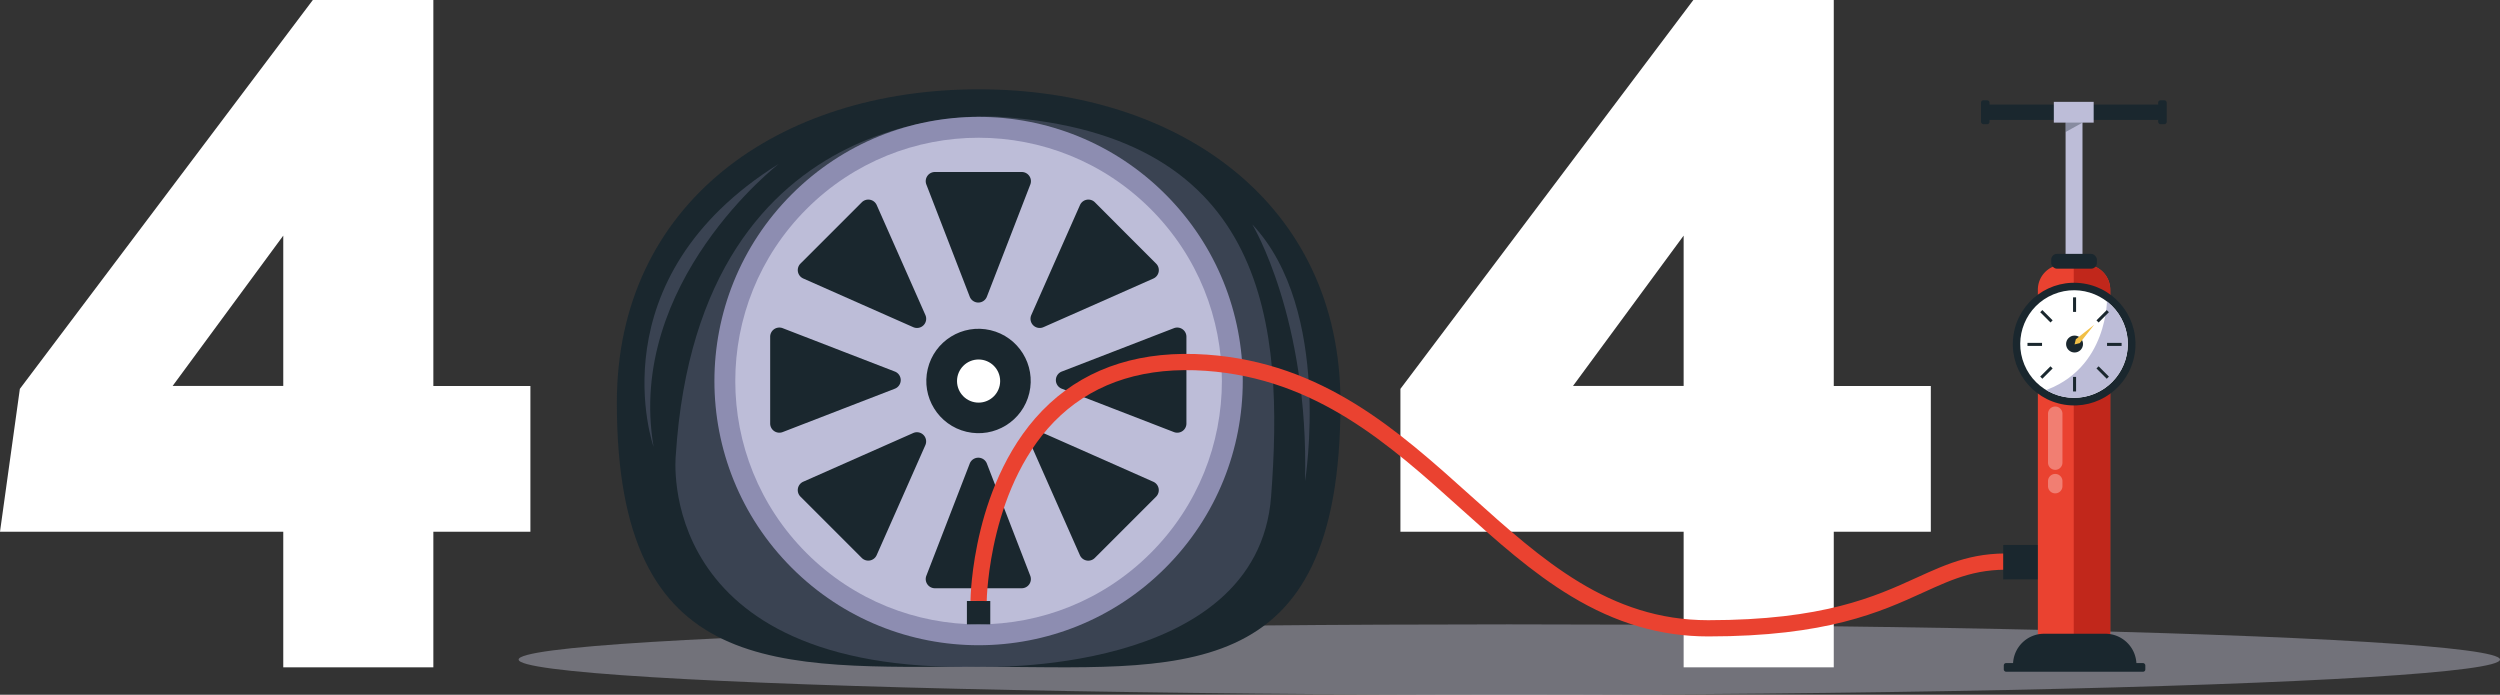 <svg xmlns="http://www.w3.org/2000/svg" xmlns:xlink="http://www.w3.org/1999/xlink" viewBox="0 0 2078.56 577.63"><rect x="0" y="0" width="2078.56" height="577.63" fill="#333333" stroke="none"/><defs><style>.a{fill:#ea4230;}.b,.k{fill:#fff;}.c{fill:#cfcfe5;opacity:0.4;}.d,.h{fill:#1a272e;}.e,.f{fill:#8d8db1;}.e{opacity:0.28;}.g{fill:#bdbdd8;}.h{opacity:0.33;}.i{clip-path:url(#a);}.j{fill:#c1271b;}.k{opacity:0.32;}.l{clip-path:url(#b);}.m{fill:#f1bf46;}</style><clipPath id="a" transform="translate(-676.49 -645.46)"><path class="a" d="M2391.71,865.42h18.39A20.89,20.89,0,0,1,2431,886.31v287.39a0,0,0,0,1,0,0h-60.17a0,0,0,0,1,0,0V886.31A20.89,20.89,0,0,1,2391.71,865.42Z"/></clipPath><clipPath id="b" transform="translate(-676.49 -645.46)"><circle class="b" cx="2400.9" cy="931.5" r="44.72" transform="translate(-173.71 989.69) rotate(-22.5)"/></clipPath></defs><title>4</title><ellipse class="c" cx="1254.88" cy="548.37" rx="823.68" ry="29.26"/><path class="d" d="M1791,980.21c0,240.28-134.68,219.64-300.83,219.64s-300.83,12-300.83-219.64c0-166.15,134.68-260.5,300.83-260.5S1791,814.06,1791,980.21Z" transform="translate(-676.49 -645.46)"/><path class="e" d="M1508.05,742.63s-250.28-22.92-269.7,281.44c0,0-19.57,181.33,251.77,175.78,0,0,231.83,8.87,243.2-141.62C1743.86,918.87,1732.41,757.4,1508.05,742.63Z" transform="translate(-676.49 -645.46)"/><circle class="f" cx="1490.12" cy="962.27" r="219.64" transform="translate(-920.48 690.06) rotate(-45)"/><circle class="g" cx="1490.12" cy="962.27" r="202.29" transform="translate(-920.48 690.06) rotate(-45)"/><path class="d" d="M1489.87,788.47H1526a7.64,7.64,0,0,1,7.12,10.39l-19.59,50.65L1497,892.13a7.64,7.64,0,0,1-14.25,0l-16.48-42.62-19.59-50.65a7.63,7.63,0,0,1,7.12-10.39Z" transform="translate(-676.49 -645.46)"/><path class="d" d="M1489.87,1134.55H1453.8a7.64,7.64,0,0,1-7.12-10.4l19.59-50.65,16.48-42.62a7.64,7.64,0,0,1,14.25,0l16.48,42.62,19.59,50.65a7.64,7.64,0,0,1-7.12,10.4Z" transform="translate(-676.49 -645.46)"/><path class="d" d="M1612.23,839.15l25.51,25.51a7.64,7.64,0,0,1-2.31,12.38l-49.67,22L1544,917.49a7.64,7.64,0,0,1-10.07-10.08l18.49-41.79,22-49.67a7.64,7.64,0,0,1,12.38-2.31Z" transform="translate(-676.49 -645.46)"/><path class="d" d="M1367.52,1083.86l-25.51-25.5a7.64,7.64,0,0,1,2.31-12.39l49.67-22,41.79-18.49a7.64,7.64,0,0,1,10.07,10.08l-18.48,41.79-22,49.67a7.64,7.64,0,0,1-12.39,2.31Z" transform="translate(-676.49 -645.46)"/><path class="d" d="M1662.91,961.51v36.07a7.63,7.63,0,0,1-10.39,7.12l-50.65-19.59-42.62-16.48a7.64,7.64,0,0,1,0-14.25l42.62-16.48,50.65-19.59a7.64,7.64,0,0,1,10.39,7.12Z" transform="translate(-676.49 -645.46)"/><path class="d" d="M1316.83,961.51V925.43a7.64,7.64,0,0,1,10.39-7.12l50.65,19.59,42.63,16.48a7.64,7.64,0,0,1,0,14.25l-42.63,16.48-50.65,19.59a7.64,7.64,0,0,1-10.39-7.12Z" transform="translate(-676.49 -645.46)"/><path class="d" d="M1612.23,1083.86l-25.51,25.51a7.63,7.63,0,0,1-12.38-2.31l-22-49.67-18.49-41.79a7.64,7.64,0,0,1,10.07-10.08l41.8,18.49,49.67,22a7.65,7.65,0,0,1,2.31,12.39Z" transform="translate(-676.49 -645.46)"/><path class="d" d="M1367.52,839.15l25.5-25.51a7.65,7.65,0,0,1,12.39,2.31l22,49.67,18.48,41.79a7.64,7.64,0,0,1-10.07,10.08L1394,899l-49.67-22a7.63,7.63,0,0,1-2.31-12.38Z" transform="translate(-676.49 -645.46)"/><circle class="d" cx="1490.12" cy="962.27" r="43.4" transform="translate(-465.27 1545.99) rotate(-76.72)"/><circle class="b" cx="813.62" cy="316.82" r="17.93"/><path class="e" d="M1324,781.7s-127.21,98.45-104.12,235.19C1219.84,1016.89,1170.57,877.45,1324,781.7Z" transform="translate(-676.49 -645.46)"/><path class="e" d="M1717.68,832.05s47.16,77.77,43.85,213.47C1761.53,1045.52,1784.7,903.2,1717.68,832.05Z" transform="translate(-676.49 -645.46)"/><path class="b" d="M2076.31,1087.53H1840.83V968.78l243.55-323.32h116.75V966.4h80.69v121.13h-80.69v112.76H2076.31Zm0-246.17-92,125h92Z" transform="translate(-676.49 -645.46)"/><path class="b" d="M912,1087.53H676.49L693,968.78,936.59,645.46h100.2V966.4h80.69v121.13h-80.69v112.76H912Zm0-246.17-92,125h92Z" transform="translate(-676.49 -645.46)"/><rect class="g" x="1717.38" y="99.7" width="14.05" height="140.61"/><rect class="d" x="1648.87" y="86.92" width="149.03" height="12.78"/><rect class="d" x="1647.05" y="83.37" width="7.1" height="19.89" rx="1.93"/><rect class="d" x="1794.35" y="83.37" width="7.1" height="19.89" rx="1.93"/><rect class="g" x="1707.6" y="84.68" width="33.13" height="17.27"/><polygon class="h" points="1717.38 101.95 1731.43 101.95 1717.38 109.77 1717.38 101.95"/><path class="a" d="M1715.21,220h18.39a20.89,20.89,0,0,1,20.89,20.89V528.23a0,0,0,0,1,0,0h-60.17a0,0,0,0,1,0,0V240.85A20.89,20.89,0,0,1,1715.21,220Z"/><g class="i"><rect class="j" x="1724.16" y="211.06" width="41.4" height="328.78"/></g><path class="d" d="M2452.79,1198.23H2350.16a25.86,25.86,0,0,1,25.86-25.86h50.91a25.86,25.86,0,0,1,25.86,25.86Z" transform="translate(-676.49 -645.46)"/><rect class="d" x="1665.99" y="551.29" width="117.69" height="7.22" rx="1.88"/><rect class="d" x="1705.41" y="211.06" width="37.99" height="12.34" rx="4.82"/><path class="k" d="M2385.26,1036.11h0a6,6,0,0,1-6-6V989.45a6,6,0,0,1,6-6h0a6,6,0,0,1,6,6v40.67A6,6,0,0,1,2385.26,1036.11Z" transform="translate(-676.49 -645.46)"/><path class="k" d="M2385.26,1055.65h0a6,6,0,0,1-6-6v-4.15a6,6,0,0,1,6-6h0a6,6,0,0,1,6,6v4.15A6,6,0,0,1,2385.26,1055.65Z" transform="translate(-676.49 -645.46)"/><circle class="d" cx="2400.9" cy="931.5" r="51" transform="translate(420.35 2506.73) rotate(-80.78)"/><circle class="b" cx="2400.9" cy="931.5" r="44.72" transform="translate(-850.21 344.23) rotate(-22.5)"/><g class="l"><path class="g" d="M2428.36,892.68s1.64,60.16-54.06,78.25c0,0,40,25.63,71.31-8.72S2428.36,892.68,2428.36,892.68Z" transform="translate(-676.49 -645.46)"/></g><circle class="d" cx="1724.83" cy="286.04" r="7.04"/><rect class="d" x="1723.57" y="247.22" width="2.53" height="12.1"/><rect class="d" x="1723.57" y="313.37" width="2.53" height="12.1"/><rect class="d" x="2433.14" y="925.76" width="2.53" height="12.1" transform="translate(2689.71 -2148.06) rotate(90)"/><rect class="d" x="2366.98" y="925.76" width="2.53" height="12.1" transform="translate(2623.56 -2081.91) rotate(90)"/><rect class="d" x="2423.45" y="902.37" width="2.53" height="12.1" transform="translate(676.04 -2093.92) rotate(45)"/><rect class="d" x="2376.67" y="949.14" width="2.53" height="12.1" transform="translate(695.41 -2047.15) rotate(45)"/><rect class="d" x="2423.45" y="949.14" width="2.53" height="12.1" transform="translate(4138.18 -729.38) rotate(135)"/><rect class="d" x="2376.67" y="902.37" width="2.53" height="12.1" transform="translate(4025.25 -776.15) rotate(135)"/><polygon class="m" points="1741.16 270.02 1725.9 282.02 1724.83 286.35 1729.16 285.28 1741.16 270.02"/><rect class="d" x="803.91" y="499.68" width="19.43" height="19.43"/><path class="a" d="M2096.69,1174.6c-39.43,0-76.69-10.92-113.89-33.4-32.91-19.88-61.71-45.78-92.19-73.2-58.88-53-119.77-107.72-211.59-114.23-49.64-3.52-90.25,9-120.71,37.07-59.83,55.22-61.43,153.37-61.44,154.35l-13.5-.11c0-1.07.31-26.49,8.46-59.43,7.56-30.6,23.64-73.6,57.27-104.67,33.31-30.78,77.34-44.46,130.88-40.67,96.44,6.84,159.08,63.17,219.65,117.65,59,53,114.68,103.15,197.06,103.15,95.75,0,138.77-19.6,173.34-35.36,26.55-12.1,49.48-22.55,86.79-19.63l-1.05,13.46c-33.85-2.65-54.28,6.66-80.15,18.45C2239.87,1154.33,2195.37,1174.6,2096.69,1174.6Z" transform="translate(-676.49 -645.46)"/><rect class="d" x="1665.5" y="453.1" width="28.59" height="28.59"/></svg>